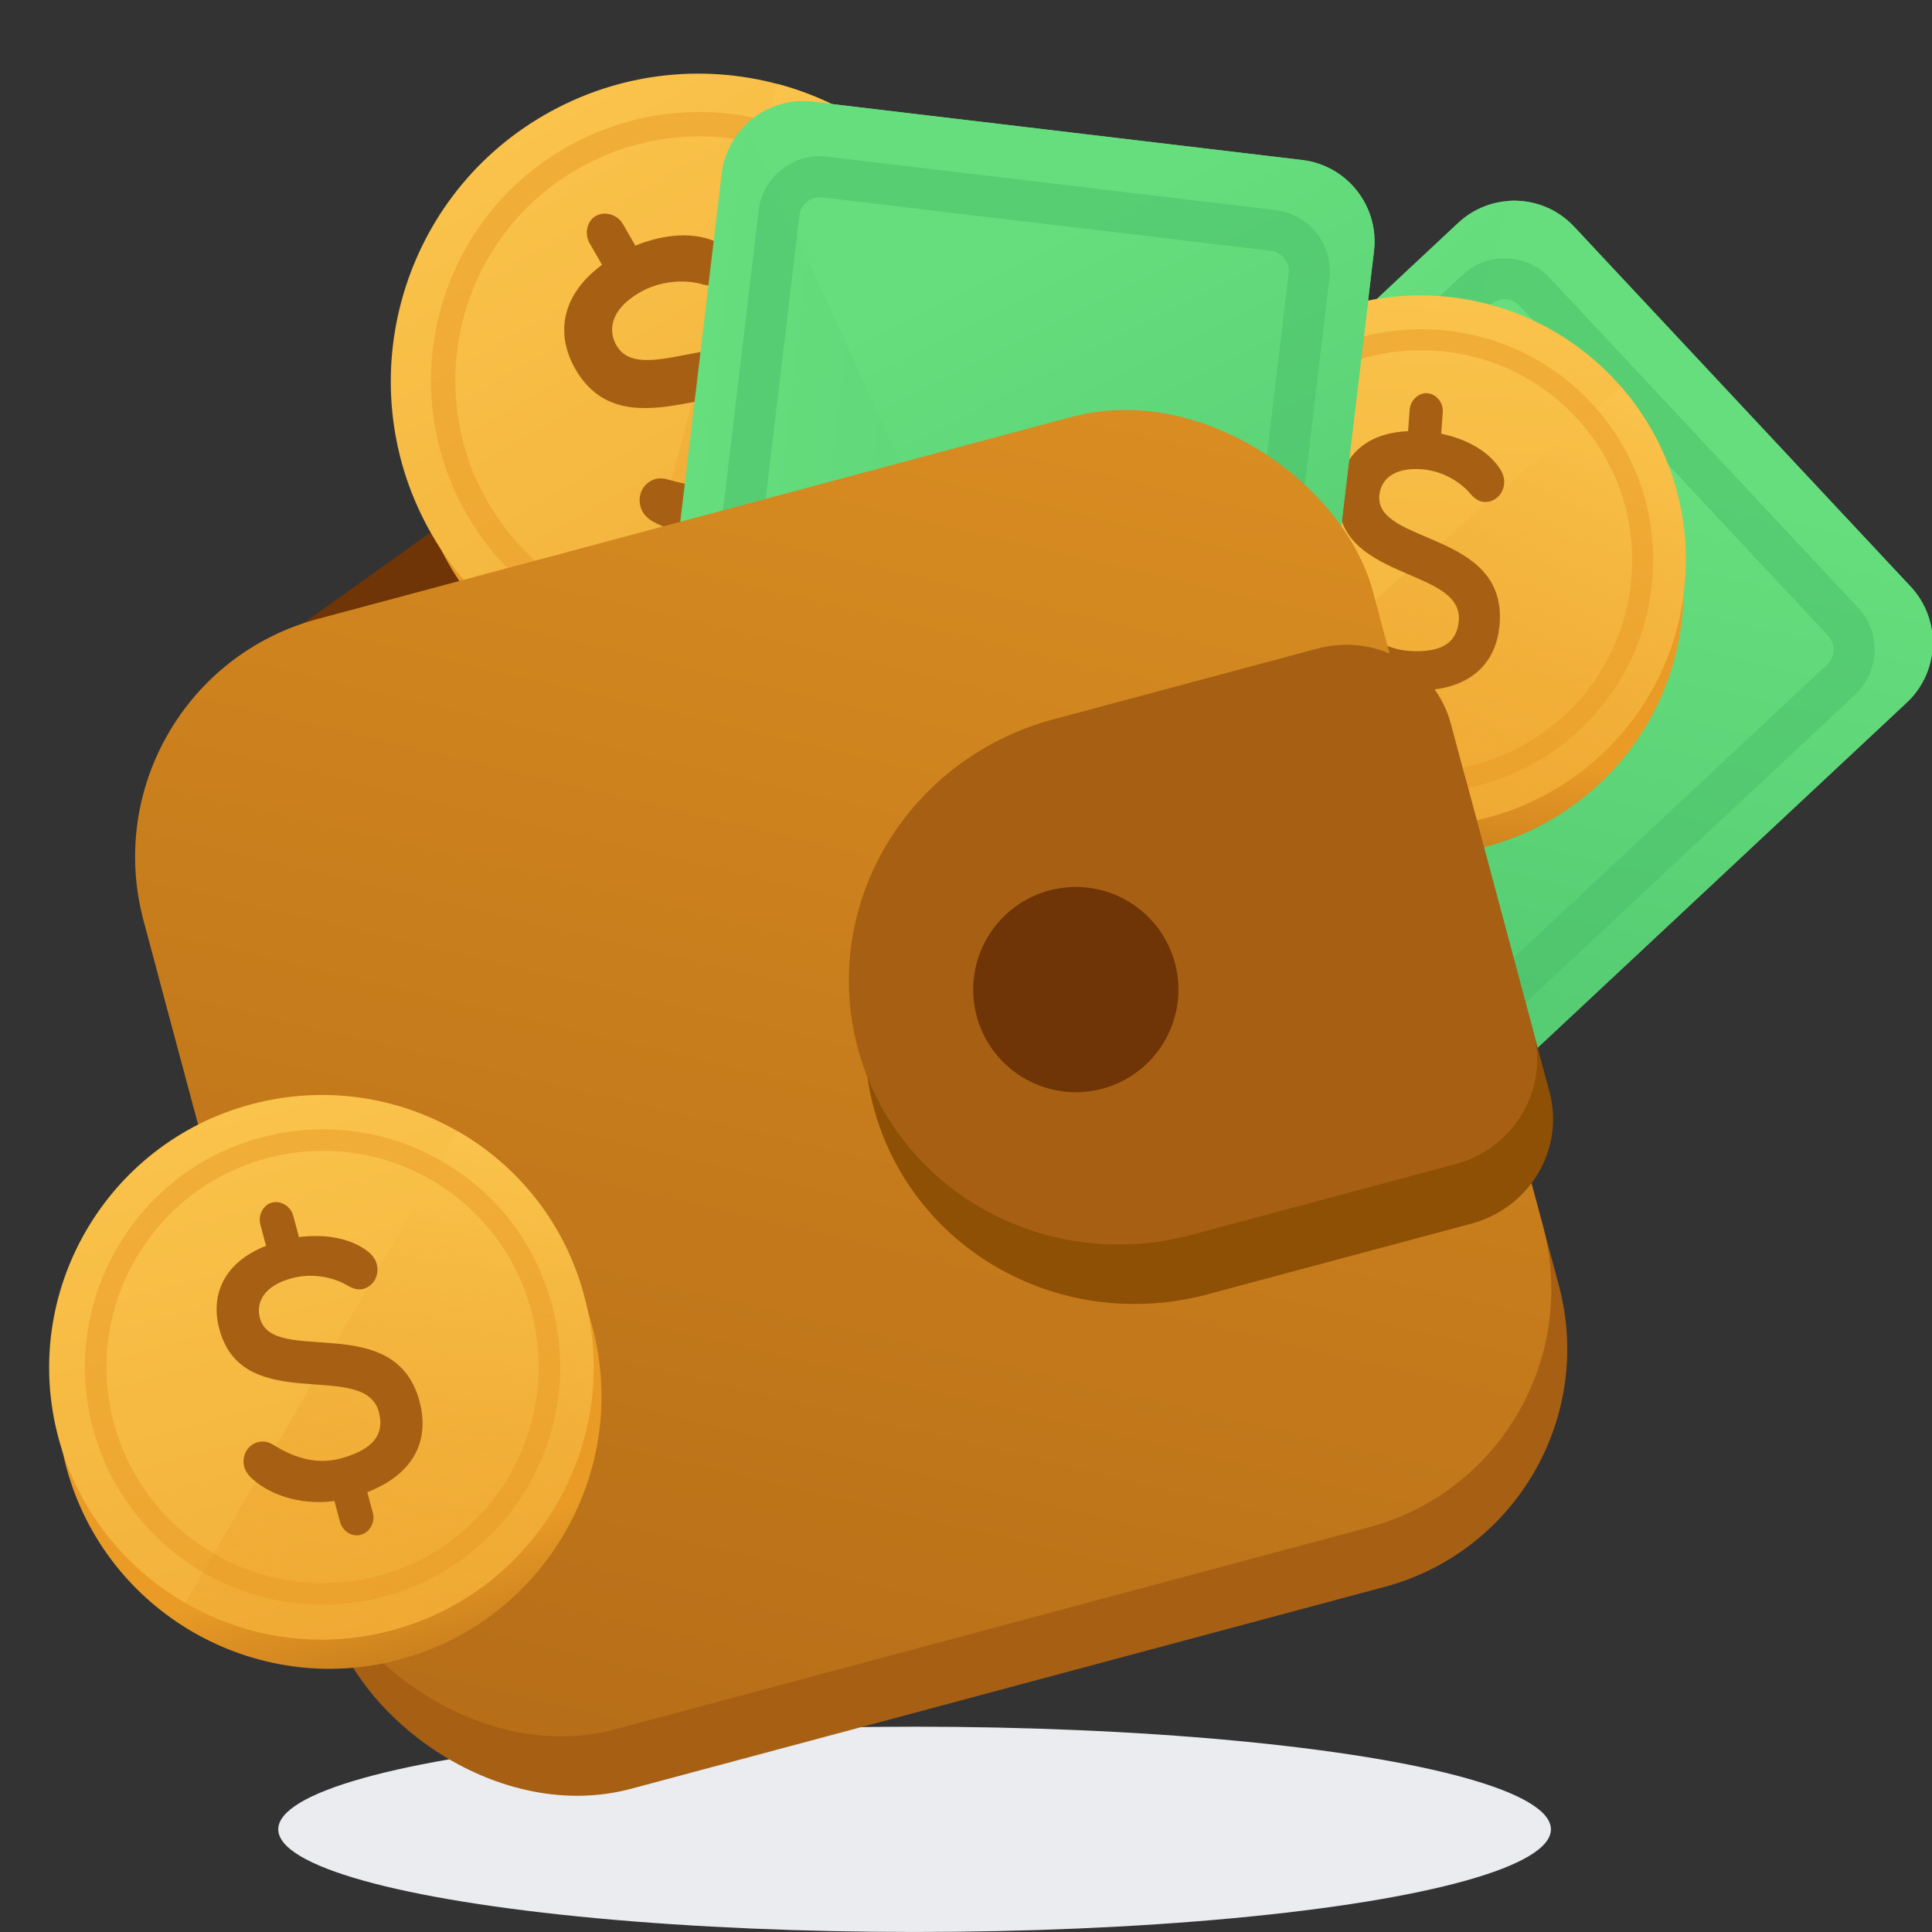<svg class="icon" viewBox="0 0 72 72" fill="none" xmlns="http://www.w3.org/2000/svg">
<rect x="0" y="0" width="72" height="72" fill="#333333" stroke="none"/>
<ellipse cx="34.084" cy="68.174" rx="23.714" ry="3.825" fill="#EBECF0"/>
<rect x="3.569" y="27.659" width="47.428" height="42.838" rx="9.18" transform="rotate(-15 3.569 27.659)" fill="#A76013"/>
<path d="M36.115 5.497L7.803 25.733L8.595 28.688L44.062 19.185L40.849 7.194C40.297 5.131 37.853 4.255 36.115 5.497Z" fill="#6F3507"/>
<path d="M29.289 35.916C28.135 34.682 28.2 32.746 29.434 31.591L54.339 8.305C55.573 7.151 57.509 7.215 58.663 8.45L71.202 21.86C72.357 23.094 72.292 25.031 71.057 26.185L46.153 49.471C44.918 50.626 42.982 50.561 41.828 49.326L29.289 35.916Z" fill="url(#wallet-money-paint0_linear_39154_284158)"/>
<path d="M46.153 49.471L71.058 26.185C72.292 25.03 72.357 23.094 71.203 21.86L58.664 8.45C58.01 7.75 57.105 7.426 56.219 7.487L44.273 50.289C44.951 50.243 45.618 49.972 46.153 49.471Z" fill="url(#wallet-money-paint1_linear_39154_284158)"/>
<path opacity="0.5" fill-rule="evenodd" clip-rule="evenodd" d="M55.55 11.361L32.083 33.304C31.774 33.592 31.758 34.076 32.047 34.385L43.541 46.678C43.829 46.986 44.313 47.002 44.622 46.714L68.089 24.771C68.398 24.482 68.414 23.998 68.126 23.689L56.632 11.397C56.343 11.088 55.859 11.072 55.55 11.361ZM31.038 32.186C30.112 33.052 30.063 34.504 30.929 35.43L42.423 47.722C43.289 48.648 44.741 48.697 45.667 47.831L69.134 25.888C70.06 25.022 70.109 23.57 69.243 22.644L57.749 10.352C56.883 9.426 55.431 9.377 54.505 10.243L31.038 32.186Z" fill="#4ABE6B"/>
<path d="M20.919 5.39C15.455 8.545 13.575 15.562 16.73 21.026C19.885 26.49 26.902 28.371 32.366 25.216C37.831 22.061 39.711 15.044 36.556 9.579C33.436 4.095 26.419 2.215 20.919 5.39Z" fill="url(#wallet-money-paint2_linear_39154_284158)"/>
<path d="M20.284 4.288C14.819 7.443 12.939 14.46 16.094 19.924C19.249 25.389 26.266 27.269 31.73 24.114C37.194 20.959 39.075 13.942 35.92 8.478C32.8 2.993 25.783 1.113 20.284 4.288Z" fill="url(#wallet-money-paint3_linear_39154_284158)"/>
<path fill-rule="evenodd" clip-rule="evenodd" d="M28.974 3.13L23.047 25.251C25.878 26.01 28.999 25.691 31.731 24.114C37.196 20.959 39.076 13.942 35.921 8.477C34.357 5.728 31.814 3.885 28.974 3.13Z" fill="url(#wallet-money-paint4_linear_39154_284158)"/>
<path opacity="0.5" fill-rule="evenodd" clip-rule="evenodd" d="M17.397 19.171C14.643 14.401 16.284 8.276 21.054 5.522C25.852 2.752 31.978 4.39 34.704 9.181C37.457 13.951 35.816 20.075 31.046 22.829C26.276 25.583 20.151 23.942 17.397 19.171ZM21.507 6.307C17.17 8.811 15.678 14.381 18.182 18.718C20.686 23.055 26.256 24.548 30.593 22.044C34.93 19.54 36.423 13.97 33.919 9.633L33.917 9.63C31.443 5.28 25.875 3.785 21.507 6.307Z" fill="#E99B26"/>
<path d="M23.65 9.167C24.785 8.696 25.912 8.635 26.744 9.04C26.902 9.132 27.035 9.24 27.131 9.406C27.37 9.82 27.245 10.335 26.849 10.563C26.664 10.67 26.416 10.666 26.119 10.579C25.458 10.408 24.58 10.473 23.841 10.899C22.733 11.54 22.656 12.321 22.975 12.874C24.028 14.698 28.363 11.053 30.358 14.508C31.236 16.028 30.887 17.557 29.23 18.771L29.677 19.545C29.885 19.904 29.77 20.376 29.427 20.574C29.084 20.772 28.644 20.621 28.437 20.261L27.99 19.487C26.601 20.068 25.183 19.928 24.288 19.413C24.171 19.333 24.038 19.226 23.959 19.087C23.719 18.673 23.844 18.158 24.24 17.93C24.531 17.762 24.785 17.836 24.996 17.898C25.886 18.159 26.87 18.218 27.767 17.699C28.981 16.998 29.322 16.249 28.828 15.392C27.663 13.374 23.36 17.075 21.444 13.758C20.726 12.514 20.859 11.037 22.436 9.868L21.973 9.066C21.766 8.707 21.881 8.235 22.197 8.052C22.54 7.854 23.006 7.991 23.214 8.35L23.677 9.152L23.65 9.167Z" fill="#A76013"/>
<path d="M53.564 12.13C48.126 11.735 43.377 15.84 42.982 21.279C42.587 26.717 46.693 31.465 52.131 31.861C57.569 32.256 62.318 28.15 62.713 22.712C63.143 17.276 59.037 12.527 53.564 12.13Z" fill="url(#wallet-money-paint5_linear_39154_284158)"/>
<path d="M53.644 11.034C48.206 10.639 43.457 14.745 43.062 20.183C42.667 25.621 46.772 30.37 52.21 30.765C57.648 31.16 62.397 27.055 62.792 21.616C63.222 16.181 59.117 11.432 53.644 11.034Z" fill="url(#wallet-money-paint6_linear_39154_284158)"/>
<path fill-rule="evenodd" clip-rule="evenodd" d="M60.419 14.422L45.449 27.365C47.105 29.282 49.491 30.568 52.21 30.765C57.648 31.16 62.397 27.055 62.792 21.616C63.008 18.892 62.084 16.34 60.419 14.422Z" fill="url(#wallet-money-paint7_linear_39154_284158)"/>
<path opacity="0.5" fill-rule="evenodd" clip-rule="evenodd" d="M44.359 20.277C44.704 15.53 48.849 11.946 53.596 12.291C58.371 12.638 61.957 16.782 61.582 21.53C61.236 26.277 57.092 29.86 52.345 29.515C47.597 29.17 44.014 25.025 44.359 20.277ZM53.539 13.072C49.223 12.759 45.453 16.018 45.14 20.334C44.826 24.65 48.085 28.42 52.401 28.734C56.718 29.047 60.487 25.788 60.801 21.472L60.801 21.469C61.142 17.159 57.886 13.388 53.539 13.072Z" fill="#E99B26"/>
<path d="M53.684 16.156C54.724 16.37 55.559 16.873 55.958 17.566C56.026 17.709 56.069 17.851 56.057 18.016C56.027 18.428 55.688 18.735 55.294 18.707C55.11 18.693 54.934 18.57 54.764 18.364C54.374 17.921 53.715 17.541 52.98 17.488C51.877 17.408 51.443 17.929 51.403 18.479C51.271 20.295 56.139 19.791 55.889 23.23C55.779 24.743 54.788 25.666 53.015 25.731L52.959 26.502C52.933 26.859 52.622 27.141 52.28 27.116C51.939 27.091 51.698 26.769 51.724 26.412L51.78 25.642C50.505 25.383 49.559 24.595 49.169 23.793C49.124 23.679 49.081 23.537 49.092 23.4C49.121 22.987 49.461 22.68 49.855 22.709C50.144 22.73 50.289 22.906 50.41 23.053C50.92 23.671 51.595 24.19 52.488 24.255C53.696 24.343 54.304 23.972 54.366 23.119C54.512 21.111 49.64 21.67 49.88 18.369C49.969 17.131 50.781 16.139 52.476 16.069L52.534 15.271C52.56 14.913 52.87 14.632 53.186 14.654C53.527 14.679 53.794 15.003 53.768 15.36L53.71 16.158L53.684 16.156Z" fill="#A76013"/>
<path d="M25.545 43.727C23.867 43.528 22.668 42.005 22.868 40.327L26.896 6.471C27.096 4.793 28.618 3.594 30.296 3.794L48.527 5.963C50.205 6.163 51.403 7.685 51.204 9.363L47.175 43.22C46.975 44.898 45.453 46.096 43.775 45.897L25.545 43.727Z" fill="url(#wallet-money-paint8_linear_39154_284158)"/>
<path d="M47.175 43.219L51.204 9.363C51.404 7.685 50.205 6.162 48.527 5.963L30.297 3.793C29.346 3.68 28.445 4.016 27.807 4.633L46.265 45.056C46.754 44.584 47.089 43.947 47.175 43.219Z" fill="url(#wallet-money-paint9_linear_39154_284158)"/>
<path opacity="0.5" fill-rule="evenodd" clip-rule="evenodd" d="M29.793 8.026L25.997 39.93C25.947 40.349 26.246 40.73 26.666 40.78L43.377 42.768C43.797 42.818 44.177 42.519 44.227 42.099L48.023 10.196C48.073 9.776 47.773 9.396 47.354 9.346L30.643 7.357C30.223 7.307 29.843 7.607 29.793 8.026ZM24.477 39.749C24.328 41.008 25.226 42.149 26.485 42.299L43.196 44.288C44.455 44.437 45.596 43.538 45.746 42.28L49.542 10.377C49.692 9.118 48.793 7.976 47.535 7.827L30.823 5.838C29.565 5.688 28.423 6.587 28.273 7.846L24.477 39.749Z" fill="#4ABE6B"/>
<rect x="2.974" y="25.442" width="47.428" height="42.838" rx="9.18" transform="rotate(-15 2.974 25.442)" fill="url(#wallet-money-paint10_linear_39154_284158)"/>
<path d="M54.836 45.601C55.882 45.321 56.775 44.647 57.321 43.729C57.867 42.81 58.021 41.721 57.748 40.703L54.659 29.176C54.386 28.157 53.709 27.291 52.777 26.768C51.845 26.245 50.734 26.109 49.689 26.389L39.837 29.029C37.224 29.729 34.989 31.413 33.624 33.709C32.259 36.006 31.876 38.727 32.559 41.275C33.241 43.822 34.934 45.987 37.264 47.294C39.594 48.6 42.371 48.941 44.984 48.24L54.836 45.601Z" fill="#8E5004"/>
<path d="M9.644 42.246C4.242 43.694 1.022 49.27 2.47 54.672C3.917 60.074 9.494 63.294 14.896 61.846C20.298 60.399 23.517 54.823 22.07 49.42C20.657 44.009 15.081 40.789 9.644 42.246Z" fill="url(#wallet-money-paint11_linear_39154_284158)"/>
<path d="M9.352 41.157C3.95 42.604 0.73 48.181 2.178 53.583C3.625 58.985 9.202 62.205 14.604 60.757C20.006 59.31 23.225 53.733 21.778 48.331C20.365 42.92 14.789 39.7 9.352 41.157Z" fill="url(#wallet-money-paint12_linear_39154_284158)"/>
<path fill-rule="evenodd" clip-rule="evenodd" d="M17.058 42.159L6.908 59.739C9.158 61.038 11.903 61.481 14.604 60.757C20.006 59.31 23.226 53.733 21.778 48.331C21.07 45.619 19.316 43.457 17.058 42.159Z" fill="url(#wallet-money-paint13_linear_39154_284158)"/>
<path opacity="0.5" fill-rule="evenodd" clip-rule="evenodd" d="M3.466 53.238C2.202 48.522 5.012 43.655 9.728 42.391C14.471 41.12 19.34 43.928 20.575 48.654C21.838 53.37 19.028 58.237 14.313 59.5C9.597 60.764 4.73 57.954 3.466 53.238ZM9.936 43.167C5.649 44.316 3.093 48.742 4.242 53.03C5.391 57.318 9.817 59.873 14.105 58.724C18.392 57.576 20.948 53.149 19.799 48.861L19.799 48.859C18.678 44.567 14.254 42.01 9.936 43.167Z" fill="#E99B26"/>
<path d="M11.115 46.107C12.195 45.964 13.174 46.17 13.793 46.707C13.908 46.823 13.996 46.946 14.04 47.109C14.15 47.519 13.925 47.931 13.534 48.036C13.351 48.085 13.139 48.025 12.905 47.882C12.378 47.584 11.612 47.438 10.881 47.634C9.785 47.927 9.54 48.579 9.687 49.125C10.17 50.929 14.718 48.802 15.633 52.218C16.036 53.721 15.386 54.95 13.689 55.609L13.894 56.375C13.99 56.73 13.783 57.107 13.444 57.198C13.105 57.289 12.763 57.058 12.668 56.703L12.463 55.938C11.141 56.117 9.959 55.672 9.31 55.025C9.229 54.93 9.14 54.807 9.103 54.671C8.994 54.261 9.219 53.849 9.61 53.744C9.897 53.667 10.098 53.789 10.265 53.891C10.966 54.318 11.795 54.594 12.682 54.356C13.883 54.035 14.347 53.471 14.12 52.624C13.585 50.629 9.052 52.81 8.174 49.531C7.844 48.301 8.296 47.067 9.915 46.428L9.703 45.636C9.607 45.281 9.814 44.903 10.127 44.819C10.466 44.728 10.834 44.952 10.929 45.307L11.141 46.1L11.115 46.107Z" fill="#A76013"/>
<path d="M54.242 43.383C55.287 43.102 56.181 42.429 56.727 41.51C57.273 40.592 57.426 39.503 57.153 38.484L54.065 26.957C53.791 25.939 53.114 25.072 52.182 24.55C51.25 24.027 50.139 23.891 49.094 24.171L39.242 26.811C36.629 27.511 34.395 29.195 33.03 31.491C31.665 33.788 31.282 36.509 31.964 39.056C32.647 41.604 34.339 43.769 36.67 45.075C39 46.382 41.777 46.722 44.39 46.022L54.242 43.383Z" fill="#A76013"/>
<path fill-rule="evenodd" clip-rule="evenodd" d="M39.103 33.184C38.123 33.447 37.287 34.088 36.78 34.967C36.273 35.845 36.136 36.889 36.398 37.869C36.594 38.6 37.002 39.256 37.571 39.755C38.139 40.253 38.843 40.572 39.593 40.671C40.343 40.77 41.106 40.644 41.784 40.309C42.463 39.975 43.027 39.447 43.405 38.791C43.783 38.136 43.959 37.384 43.909 36.629C43.86 35.874 43.587 35.151 43.127 34.551C42.666 33.95 42.038 33.5 41.322 33.257C40.606 33.014 39.833 32.989 39.103 33.184Z" fill="#6F3507"/>
<defs>
<linearGradient id="wallet-money-paint0_linear_39154_284158" x1="41.886" y1="19.948" x2="71.144" y2="51.238" gradientUnits="userSpaceOnUse">
<stop stop-color="#66DE7D"/>
<stop offset="1" stop-color="#4ABE6B"/>
</linearGradient>
<linearGradient id="wallet-money-paint1_linear_39154_284158" x1="53.763" y1="15.825" x2="45.249" y2="51.98" gradientUnits="userSpaceOnUse">
<stop stop-color="#66DE7D"/>
<stop offset="1" stop-color="#4ABE6B"/>
</linearGradient>
<linearGradient id="wallet-money-paint2_linear_39154_284158" x1="35.228" y1="30.172" x2="26.007" y2="14.201" gradientUnits="userSpaceOnUse">
<stop stop-color="#A76013"/>
<stop offset="0.551" stop-color="#E99B26"/>
</linearGradient>
<linearGradient id="wallet-money-paint3_linear_39154_284158" x1="43.936" y1="45.154" x2="20.327" y2="4.263" gradientUnits="userSpaceOnUse">
<stop stop-color="#E99B26"/>
<stop offset="1" stop-color="#FAC34B"/>
</linearGradient>
<linearGradient id="wallet-money-paint4_linear_39154_284158" x1="31.979" y1="23.971" x2="29.332" y2="3.36" gradientUnits="userSpaceOnUse">
<stop stop-color="#E99B26" stop-opacity="0.26"/>
<stop offset="1" stop-color="#FAC34B"/>
</linearGradient>
<linearGradient id="wallet-money-paint5_linear_39154_284158" x1="51.772" y1="36.793" x2="52.927" y2="20.899" gradientUnits="userSpaceOnUse">
<stop stop-color="#A76013"/>
<stop offset="0.551" stop-color="#E99B26"/>
</linearGradient>
<linearGradient id="wallet-money-paint6_linear_39154_284158" x1="50.73" y1="51.732" x2="53.687" y2="11.037" gradientUnits="userSpaceOnUse">
<stop stop-color="#E99B26"/>
<stop offset="1" stop-color="#FAC34B"/>
</linearGradient>
<linearGradient id="wallet-money-paint7_linear_39154_284158" x1="52.457" y1="30.783" x2="60.563" y2="14.76" gradientUnits="userSpaceOnUse">
<stop stop-color="#E99B26" stop-opacity="0.26"/>
<stop offset="1" stop-color="#FAC34B"/>
</linearGradient>
<linearGradient id="wallet-money-paint8_linear_39154_284158" x1="24.882" y1="23.399" x2="67.42" y2="28.461" gradientUnits="userSpaceOnUse">
<stop stop-color="#66DE7D"/>
<stop offset="1" stop-color="#4ABE6B"/>
</linearGradient>
<linearGradient id="wallet-money-paint9_linear_39154_284158" x1="31.304" y1="12.592" x2="48.102" y2="45.72" gradientUnits="userSpaceOnUse">
<stop stop-color="#66DE7D"/>
<stop offset="1" stop-color="#4ABE6B"/>
</linearGradient>
<linearGradient id="wallet-money-paint10_linear_39154_284158" x1="2.974" y1="91.884" x2="52.172" y2="0.402" gradientUnits="userSpaceOnUse">
<stop stop-color="#A76013"/>
<stop offset="1" stop-color="#E99B26"/>
</linearGradient>
<linearGradient id="wallet-money-paint11_linear_39154_284158" x1="16.209" y1="66.746" x2="11.978" y2="50.957" gradientUnits="userSpaceOnUse">
<stop stop-color="#A76013"/>
<stop offset="0.551" stop-color="#E99B26"/>
</linearGradient>
<linearGradient id="wallet-money-paint12_linear_39154_284158" x1="20.227" y1="81.571" x2="9.395" y2="41.145" gradientUnits="userSpaceOnUse">
<stop stop-color="#E99B26"/>
<stop offset="1" stop-color="#FAC34B"/>
</linearGradient>
<linearGradient id="wallet-money-paint13_linear_39154_284158" x1="14.849" y1="60.691" x2="17.311" y2="42.438" gradientUnits="userSpaceOnUse">
<stop stop-color="#E99B26" stop-opacity="0.26"/>
<stop offset="1" stop-color="#FAC34B"/>
</linearGradient>
</defs>
</svg>
